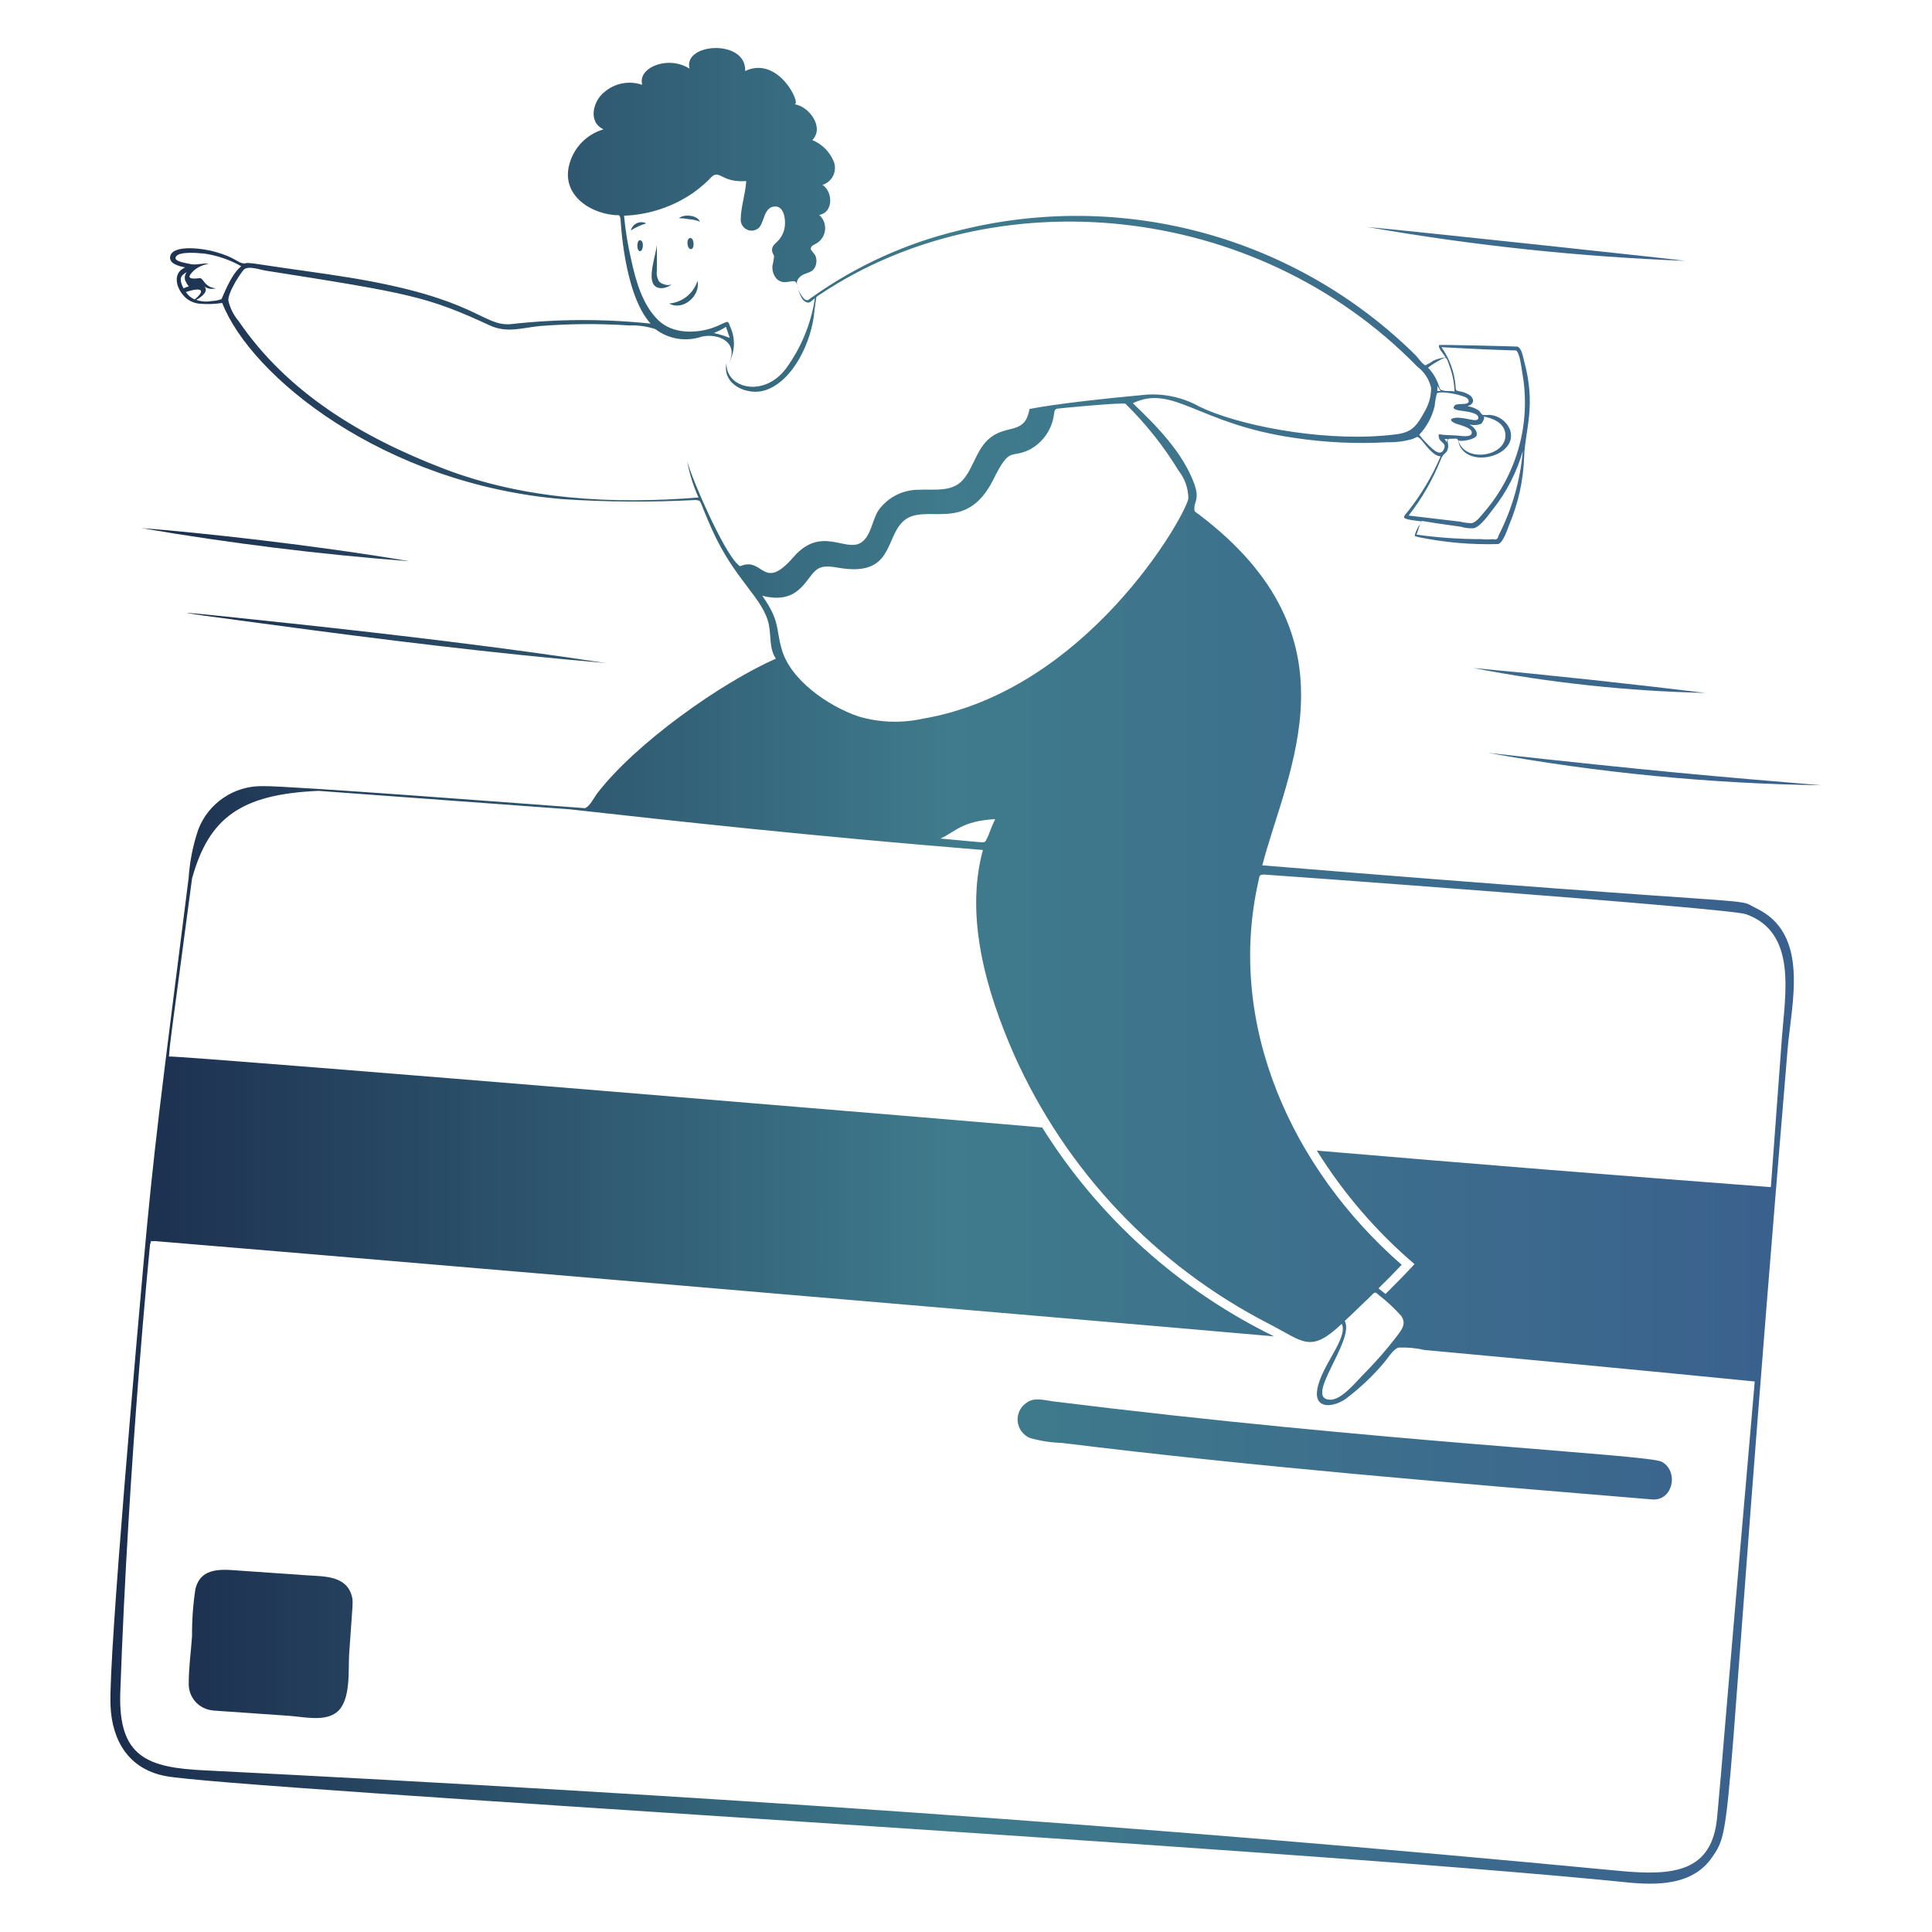 <svg width="536" height="536" viewBox="0 0 536 536" fill="none" xmlns="http://www.w3.org/2000/svg">
<path d="M188.377 60.515C189.663 59.363 193.496 59.604 194.166 61.507C193.263 61.127 192.302 60.901 191.325 60.837C190.35 60.664 189.366 60.556 188.377 60.515ZM179.292 61.963C177.79 62.421 176.357 63.079 175.03 63.919C175.139 63.482 175.345 63.075 175.632 62.728C175.92 62.382 176.281 62.104 176.691 61.916C177.1 61.728 177.546 61.635 177.996 61.643C178.447 61.651 178.889 61.76 179.292 61.963ZM182.24 67.296V74.987C182.073 76.064 182.292 77.165 182.856 78.096C183.526 78.847 185.536 79.49 186.474 78.766C185.675 79.482 184.652 79.899 183.58 79.945C178.032 79.999 182.481 70.083 182.24 67.296ZM191.539 66.036C192.611 66.036 192.772 69.118 191.673 69.118C190.574 69.118 190.28 66.036 191.539 66.036ZM177.55 66.653C178.729 66.653 178.514 69.681 177.55 69.681C176.585 69.681 176.558 66.653 177.55 66.653ZM193.522 77.909C194.407 81.982 189.529 86.377 185.643 84.207C187.432 84.053 189.135 83.372 190.537 82.251C191.939 81.131 192.978 79.619 193.522 77.909ZM394.496 144.533C394.37 144.832 394.217 145.12 394.04 145.391C394.146 145.083 394.299 144.793 394.496 144.533ZM284.75 389.191C286.92 387.556 289.734 388.467 292.173 388.789C383.079 400.098 457.261 403.502 461.013 405.539C465.784 408.058 464.229 416.473 458.333 415.991C403.715 411.461 349.07 407.039 294.585 400.313C291.592 400.224 288.621 399.765 285.741 398.946C284.814 398.56 284.008 397.93 283.409 397.123C282.81 396.317 282.44 395.363 282.339 394.364C282.237 393.364 282.408 392.356 282.832 391.445C283.256 390.535 283.919 389.756 284.75 389.191ZM54.216 440.834C55.797 434.375 62.256 435.474 67.214 435.796L84.982 437.029C89.726 437.377 95.997 437.029 97.578 442.71C98.061 444.452 97.846 444.559 96.882 458.603C96.56 463.132 97.444 471.547 93.612 474.87C90.262 477.791 84.178 476.291 80.212 476.023C53.68 474.147 60.005 474.656 59.013 474.522C57.134 474.351 55.394 473.461 54.155 472.038C52.917 470.615 52.276 468.768 52.367 466.884C52.367 462.569 52.983 458.227 53.278 453.913C53.241 449.535 53.554 445.162 54.216 440.834ZM505.367 217.858C474.362 217.4 443.447 214.397 412.934 208.88C458.521 213.945 476.906 215.5 505.367 217.858ZM473.154 192.237C451.513 191.743 429.952 189.43 408.7 185.323C430.193 187.306 451.74 189.638 473.154 192.237ZM168.116 183.956C136.921 181.276 105.779 177.417 74.745 173.236C40.923 168.761 46.176 169.297 81.07 172.995C110.121 176.131 139.199 179.561 168.116 183.956ZM113.605 155.709C88.788 153.806 63.81 150.724 39.261 146.517C54.966 147.696 87.582 151.26 113.605 155.709ZM467.526 72.361C437.958 71.219 408.5 68.085 379.354 62.981C388.385 63.731 467.258 72.2 467.526 72.361Z" fill="url(#paint0_linear_1117_1971)"/>
<path d="M39.691 351.938C42.773 317.634 44.461 305.869 52.34 243.506C52.642 238.941 53.544 234.435 55.02 230.106C56.399 226.533 58.838 223.467 62.009 221.321C65.181 219.175 68.933 218.05 72.762 218.099C78.551 217.858 149.759 223.298 162.274 224.21C163.561 223.781 164.659 221.53 165.57 220.243C176.29 206.227 199.982 189.477 215.258 182.723C213.382 180.043 213.944 176.372 213.301 173.263C211.747 165.893 203.868 161.042 197.543 146.918C193.55 138.021 194.863 139.12 193.094 138.718C180.746 139.375 168.369 139.295 156.03 138.476C106.45 134.269 69.68 104.521 61.64 84.046C59.602 84.371 57.532 84.443 55.476 84.26C53.818 84.146 52.261 83.421 51.108 82.223C48.883 79.865 47.731 75.791 51.376 74.183C49.875 73.888 46.578 73.192 47.275 70.913C48.267 67.778 56.629 68.93 60.005 69.949C65.365 71.503 65.928 72.897 67.483 73.058C69.037 73.218 66.759 72.522 72.843 73.46C80.481 74.639 89.191 75.737 97.204 77.051C132.258 82.813 133.759 90.451 141.585 89.942C154.511 88.468 167.56 88.414 180.498 89.781C172.967 81.419 172.217 60.89 172.137 60.622C171.788 59.336 171.815 59.791 170.341 59.657C163.105 58.907 156.619 54.056 157.665 46.954C158.073 44.37 159.21 41.956 160.943 39.995C162.675 38.034 164.932 36.609 167.447 35.886C162.944 33.795 164.606 27.846 167.768 25.461C169.187 24.268 170.89 23.463 172.713 23.124C174.535 22.786 176.414 22.926 178.167 23.531C177.416 20.61 179.962 18.707 182.401 17.93C183.875 17.46 185.434 17.315 186.97 17.505C188.506 17.694 189.983 18.214 191.299 19.029C189.423 11.846 207.111 10.774 206.735 19.699C216.035 15.277 222.521 29.213 220.377 28.918C224.423 29.427 228.818 35.323 225.361 38.861C226.698 39.408 227.913 40.216 228.934 41.237C229.956 42.259 230.764 43.473 231.311 44.81C231.554 45.44 231.666 46.114 231.638 46.789C231.61 47.464 231.445 48.126 231.151 48.734C230.857 49.342 230.441 49.883 229.929 50.324C229.417 50.764 228.82 51.095 228.175 51.296C231.07 53.118 231.311 58.934 227.291 59.631C227.846 60.132 228.281 60.752 228.561 61.446C228.841 62.139 228.96 62.888 228.909 63.634C228.857 64.38 228.636 65.105 228.263 65.753C227.89 66.401 227.374 66.956 226.755 67.376C226.165 67.805 224.879 68.1 224.932 69.064C224.932 69.386 226.085 70.565 226.246 70.994C226.594 71.909 226.594 72.92 226.246 73.835C225.549 75.523 224.289 75.523 222.869 76.166C222.521 76.354 221.047 77.185 221.073 78.525C221.26 80.224 222.016 81.811 223.217 83.027C224.236 83.644 224.343 83.027 225.281 82.464C237.493 73.792 251.245 67.525 265.803 63.999C288.167 58.329 311.619 58.539 333.878 64.612C356.137 70.683 376.447 82.41 392.834 98.652C393.263 99.08 394.818 101.332 395.514 101.332C396.28 100.962 397.015 100.531 397.712 100.045C398.77 99.56 399.903 99.261 401.062 99.161C400.633 98.357 398.784 96.481 399.293 95.73C399.293 95.57 420.921 96.106 421.001 96.159C422.207 96.668 422.502 99 422.85 100.206C426.254 112.641 423.065 119.556 422.85 126.658C422.647 133.107 421.266 139.465 418.777 145.418C418.187 146.784 417.196 150.295 415.695 150.938C408.239 151.156 400.784 150.509 393.478 149.009C392.325 148.607 392.432 149.009 392.62 148.071C392.937 147.113 393.398 146.209 393.987 145.391C393.612 146.382 393.21 147.856 392.968 148.312C398.925 149.158 404.935 149.579 410.951 149.572C412.02 149.692 413.099 149.692 414.167 149.572C415.052 149.84 415.561 149.572 415.722 148.634C419.479 141.303 421.773 133.311 422.475 125.103C420.82 130.948 418.034 136.411 414.274 141.183C413.095 142.63 410.898 145.98 408.914 146.543C407.703 146.635 406.485 146.499 405.323 146.141C393.665 144.56 394.603 144.372 394.308 144.64C393.129 144.453 391.923 144.372 390.771 144.131C388.814 143.676 389.458 143.3 390.771 141.666C394.391 137.061 397.383 131.996 399.668 126.604C397.39 126.604 394.818 122.37 393.933 121.646C393.049 120.922 393.29 121.244 391.923 121.78C389.678 122.435 387.347 122.742 385.009 122.691C376.361 123.183 367.685 122.779 359.12 121.485C332.32 117.626 325.566 106.504 314.284 111.864C320.823 118.108 328.246 125.612 331.355 134.322C332.802 138.342 331.355 139.146 331.355 140.888C331.355 142.014 331.355 141.8 332.481 142.63C377.88 176.881 357.083 213.65 350.196 240.075C497.596 252.162 480.363 248.678 487.278 252.001C502.152 259.157 497.033 278.131 495.934 291.129C477.603 510.085 481.194 506.36 474.976 515.284C469.616 523.137 459.566 523.083 451.017 522.199C358.423 512.792 63.543 496.23 45.828 492.719C35.724 490.762 31.061 482.937 30.659 473.155C30.096 459.165 38.431 366.142 39.691 351.938ZM54.002 83.081C56.95 80.695 56.307 79.463 51.563 81.017C52.156 81.929 53.004 82.647 54.002 83.081ZM50.92 79.999C51.384 79.774 51.869 79.595 52.367 79.463C51.979 78.97 51.655 78.429 51.403 77.855C51.262 77.458 51.228 77.032 51.303 76.618C51.378 76.205 51.56 75.818 51.831 75.496C49.875 76.488 49.821 77.56 50.652 79.463L50.92 79.999ZM56.602 70.351C55.181 70.217 49.5 69.6 48.749 71.316C48.213 72.548 51.429 72.924 52.501 73.192C54.484 73.728 55.959 72.87 57.995 73.192C56.489 73.382 55.067 73.995 53.895 74.96C51.992 76.729 51.858 77.64 55.476 77.158C56.012 77.158 56.602 78.257 56.977 78.605C57.344 79.014 57.789 79.346 58.286 79.581C58.783 79.815 59.322 79.948 59.871 79.972C59.277 80.162 58.645 80.195 58.034 80.068C57.424 79.941 56.856 79.659 56.387 79.248C58.424 80.642 55.61 82.598 54.431 83.188C55.813 83.687 57.305 83.799 58.746 83.51C59.661 83.489 60.567 83.317 61.426 83C61.694 82.786 63.864 76.327 66.92 73.862C63.761 72.073 60.3 70.882 56.709 70.351H56.602ZM398.087 100.688C397.426 101.086 396.791 101.525 396.184 102.002C397.437 103.307 398.404 104.858 399.025 106.558C399.588 107.978 399.24 108.085 400.553 108.38C401.464 108.594 402.59 108.38 403.528 108.621C403.458 106.307 403.024 104.019 402.241 101.841C401.062 98.732 401.678 98.598 398.087 100.688ZM398.73 108.46H399.668C399.374 107.978 399.079 107.522 398.757 107.067C398.809 107.53 398.8 107.999 398.73 108.46ZM399.695 127.542C397.478 133.101 394.482 138.316 390.798 143.032L405.082 144.721C406.124 144.993 407.195 145.137 408.271 145.15C409.665 144.882 410.951 142.979 411.943 141.88C416.406 136.645 419.654 130.485 421.452 123.845C423.25 117.204 423.554 110.248 422.341 103.476C422.127 102.323 421.698 98.115 420.68 97.285C420.358 97.07 421.484 97.499 399.91 96.32C402.144 99.482 403.495 103.182 403.822 107.04C403.822 108.621 404.01 108.3 405.457 108.675C406.247 108.842 407.001 109.151 407.682 109.586C409.129 110.685 409.048 112.078 407.146 112.695C408.27 112.85 409.343 113.263 410.281 113.901C410.603 114.169 411.005 114.973 411.353 115.107C412.013 115.176 412.677 115.176 413.336 115.107C414.526 115.207 415.666 115.626 416.637 116.319C417.609 117.013 418.376 117.955 418.857 119.046C421.537 126.122 408.298 130.061 405.028 123.817C404.653 123.12 404.707 122.075 404.198 121.726C403.806 121.673 403.41 121.673 403.018 121.726C400.606 121.539 402.107 122.745 401.705 124.406C401.303 126.068 400.553 125.398 399.695 127.542ZM409.665 120.815C409.37 121.941 404.76 122.772 404.573 122.048C406.047 128.507 417.973 126.792 417.651 120.574C417.49 117.331 414.167 116.018 411.434 115.509C412.318 115.67 411.112 117.465 410.924 117.572C409.864 117.989 408.697 118.045 407.601 117.733C408.593 118.242 410.04 119.556 409.665 120.815ZM401.625 121.807C401.34 121.767 401.052 121.767 400.767 121.807C401.011 122.062 401.203 122.362 401.33 122.691C401.437 122.343 401.544 122.075 401.625 121.807ZM395.461 122.611C396.667 123.79 399.374 127.086 400.526 124.755C401.491 122.852 399.561 122.906 399.213 121.432C398.864 119.958 399.588 120.628 400.526 120.654L403.903 120.815C404.921 120.815 408.218 121.592 408.325 120.065C408.432 118.537 404.492 117.84 403.581 117.385C402.027 116.634 402.348 116.072 403.822 115.911C406.502 115.643 410.12 117.492 410.147 115.911C410.174 114.33 406.02 114.088 405.189 113.928C404.358 113.767 402.509 113.606 403.635 112.427C404.332 111.703 408.593 112.748 407.199 110.631C406.556 109.693 399.776 108.273 398.65 109.13C398.344 110.253 398.137 111.401 398.034 112.561C397.358 115.579 395.876 118.358 393.746 120.601C394.282 121.351 394.871 121.994 395.461 122.611ZM317.741 109.506C322.979 109.104 328.22 110.26 332.802 112.829C343.174 117.867 365.472 122.343 383.722 120.869C390.315 120.306 392.057 120.092 395.059 114.49C396.348 112.433 397.035 110.057 397.042 107.63C396.524 105.285 395.184 103.202 393.263 101.76C347.703 55.128 275.343 49.742 227.586 81.633C227.199 81.862 226.831 82.122 226.487 82.411C226.299 83.644 226.005 85.546 225.924 86.457C225.227 94.658 220.055 105.78 212.283 108.273C207.459 109.854 200.223 106.772 201.563 100.688C201.215 107.656 211.801 110.524 218.045 102.27C222.259 96.5 225.018 89.797 226.085 82.732C224.986 83.51 224.638 84.421 223.405 83.697C221.663 82.706 221.315 78.9 220.859 78.337C220.001 77.265 217.616 79.356 215.499 77.399C215.048 76.893 214.71 76.296 214.507 75.65C214.304 75.003 214.24 74.32 214.32 73.647C214.514 72.871 214.658 72.084 214.749 71.289C214.749 70.699 214.293 70.27 214.212 69.734C213.998 68.073 215.151 67.671 216.142 66.492C217.043 65.4 217.602 64.067 217.75 62.659C217.965 60.703 217.482 56.977 214.749 57.299C212.015 57.621 212.069 61.292 210.675 63.061C210.258 63.498 209.72 63.798 209.13 63.924C208.539 64.05 207.925 63.995 207.367 63.766C206.808 63.538 206.332 63.146 205.999 62.643C205.667 62.139 205.494 61.547 205.503 60.944C205.503 57.487 206.816 53.842 207.03 50.224C201.188 50.653 200.142 48.08 198.401 48.482C197.221 48.75 197.221 49.929 192.29 53.52C186.631 57.401 179.986 59.594 173.128 59.845C173.512 63.913 174.166 67.951 175.085 71.932C176.344 77.721 178.22 84.635 182.669 88.87C186.448 92.514 192.478 92.568 197.248 91.121C198.393 90.728 199.512 90.263 200.598 89.727C201.965 89.138 202.018 89.004 202.528 90.531C203.31 92.159 203.679 93.953 203.605 95.757C203.53 97.561 203.013 99.319 202.099 100.876C205.181 95.248 199.607 92.3 194.675 93.399C192.524 94.13 190.226 94.321 187.983 93.957C185.74 93.593 183.621 92.683 181.811 91.308C179.471 90.534 177.011 90.189 174.549 90.29C166.31 89.741 158.043 89.795 149.812 90.451C144.827 90.933 140.727 92.487 135.903 90.29C118.51 82.25 113.659 81.365 73.459 75.041C72.012 74.799 69.278 73.781 67.885 74.612C67.161 75.014 63.168 81.097 63.355 83.376C63.833 85.491 64.817 87.459 66.223 89.111C79.757 108.943 100.339 121.271 122.985 129.981C145.631 138.691 170.153 139.924 193.791 138.021C192.345 134.828 191.292 131.471 190.655 128.024C192.263 133.679 200.518 152.439 204.484 156.379C205.556 157.451 205.02 157.022 206.494 156.7C211.854 155.441 212.095 163.829 220.135 154.556C227.693 145.846 234.339 153.056 238.654 150.67C241.683 149.009 241.924 144.212 243.746 141.532C245.018 139.774 246.69 138.344 248.624 137.361C250.558 136.378 252.698 135.869 254.868 135.877C258.968 135.636 264.007 136.654 267.089 133.197C270.171 129.74 270.841 124.567 274.673 121.485C279.417 117.653 284.428 120.681 285.608 113.445C285.715 113.552 291.236 111.971 317.875 109.506H317.741ZM202.501 93.881C202.152 92.809 201.777 91.737 201.402 90.665C197.168 93.479 196.525 91.389 202.608 93.801L202.501 93.881ZM326.96 130.544C322.84 123.786 317.898 117.566 312.247 112.025C311.657 111.569 293.326 113.311 293.192 113.392C292.415 113.767 292.576 114.115 292.388 115.107C292.104 117.127 291.347 119.052 290.178 120.724C289.009 122.396 287.461 123.768 285.661 124.728C280.301 127.408 280.301 123.468 275.531 133.143C267.705 148.714 256.262 138.852 250.312 144.882C245.702 149.545 247.418 159.461 233.991 157.719C231.311 157.397 228.47 156.406 226.299 158.255C223.298 160.935 221.368 167.822 211.479 165.276C216.464 172.405 215.177 174.174 216.839 179.99C219.117 188.485 229.596 195.828 238.118 198.75C243.836 200.453 249.891 200.693 255.726 199.446C301.446 191.808 328.89 143.166 329.694 138.289C329.667 135.475 328.706 132.75 326.96 130.544ZM260.979 232.652C274.807 233.858 272.905 234.072 273.682 232.839C274.459 231.606 274.539 230.427 276.12 227.238C266.74 227.801 265.079 230.776 260.898 232.652H260.979ZM494.38 287.645C495.264 275.719 498.587 258.674 484.41 253.636C479.72 251.921 350.866 242.594 350.598 242.621C349.258 242.782 349.499 242.809 349.124 244.497C340.146 284.268 358.396 324.308 388.868 350.893C386.778 353.118 384.634 355.288 382.436 357.432L384.392 358.987C387.072 356.307 389.752 353.627 392.432 350.706C381.833 341.667 372.694 331.045 365.338 319.216C407.271 322.789 449.257 326.166 491.298 329.346L494.38 287.645ZM373.056 366.437C376.058 371.797 361.371 388.252 369.09 388.333C372.198 388.333 376.004 383.589 377.96 381.606C381.492 378.083 384.779 374.322 387.796 370.35C389.109 368.581 390.101 367.188 388.788 365.124C386.871 362.98 384.763 361.016 382.49 359.255C381.337 358.129 381.337 358.585 380.158 359.71C370.698 368.822 373.404 366.116 373.056 366.437ZM56.977 491.164C191.701 497.972 315.945 506.306 449.168 519.036C464.364 520.484 475.003 519.385 476.397 504.109C478.326 483.151 477.067 494.997 486.822 383.268C457.02 380.32 423.842 377.157 395.22 374.531C392.866 373.992 390.45 373.767 388.037 373.861C386.51 374.209 384.768 377.238 383.588 378.497C380.489 382.103 377.002 385.356 373.19 388.199C369.867 390.45 364.561 391.066 365.445 385.519C366.49 378.953 374.128 371.181 372.252 367.268C363.488 375.549 361.72 372.253 352.045 367.268C320.609 351.128 295.635 324.726 281.266 292.442C273.735 275.237 267.598 254.547 272.69 235.814C224.664 231.928 187.279 227.774 158.066 224.531L88.386 219.412C66.812 220.324 57.942 226.89 53.279 243.72C46.444 295.069 47.356 287.672 46.873 293.112C51.001 292.844 288.931 312.676 289.145 312.81C304.751 337.754 327.033 357.826 353.465 370.752C308.977 366.786 43.068 344.247 42.8 344.3C41.406 344.649 42.264 343.443 41.62 345.292C41.62 345.56 35.671 404.038 33.366 469.644C32.803 487.493 40.897 490.441 56.977 491.164Z" fill="url(#paint1_linear_1117_1971)"/>
<defs>
<linearGradient id="paint0_linear_1117_1971" x1="505.367" y1="268.232" x2="39.261" y2="268.232" gradientUnits="userSpaceOnUse">
<stop stop-color="#3A608D"/>
<stop offset="0.5" stop-color="#3F7B8C"/>
<stop offset="1" stop-color="#1B2D4D"/>
</linearGradient>
<linearGradient id="paint1_linear_1117_1971" x1="497.674" y1="267.959" x2="30.632" y2="267.959" gradientUnits="userSpaceOnUse">
<stop stop-color="#3A608D"/>
<stop offset="0.5" stop-color="#3F7B8C"/>
<stop offset="1" stop-color="#1B2D4D"/>
</linearGradient>
</defs>
</svg>
